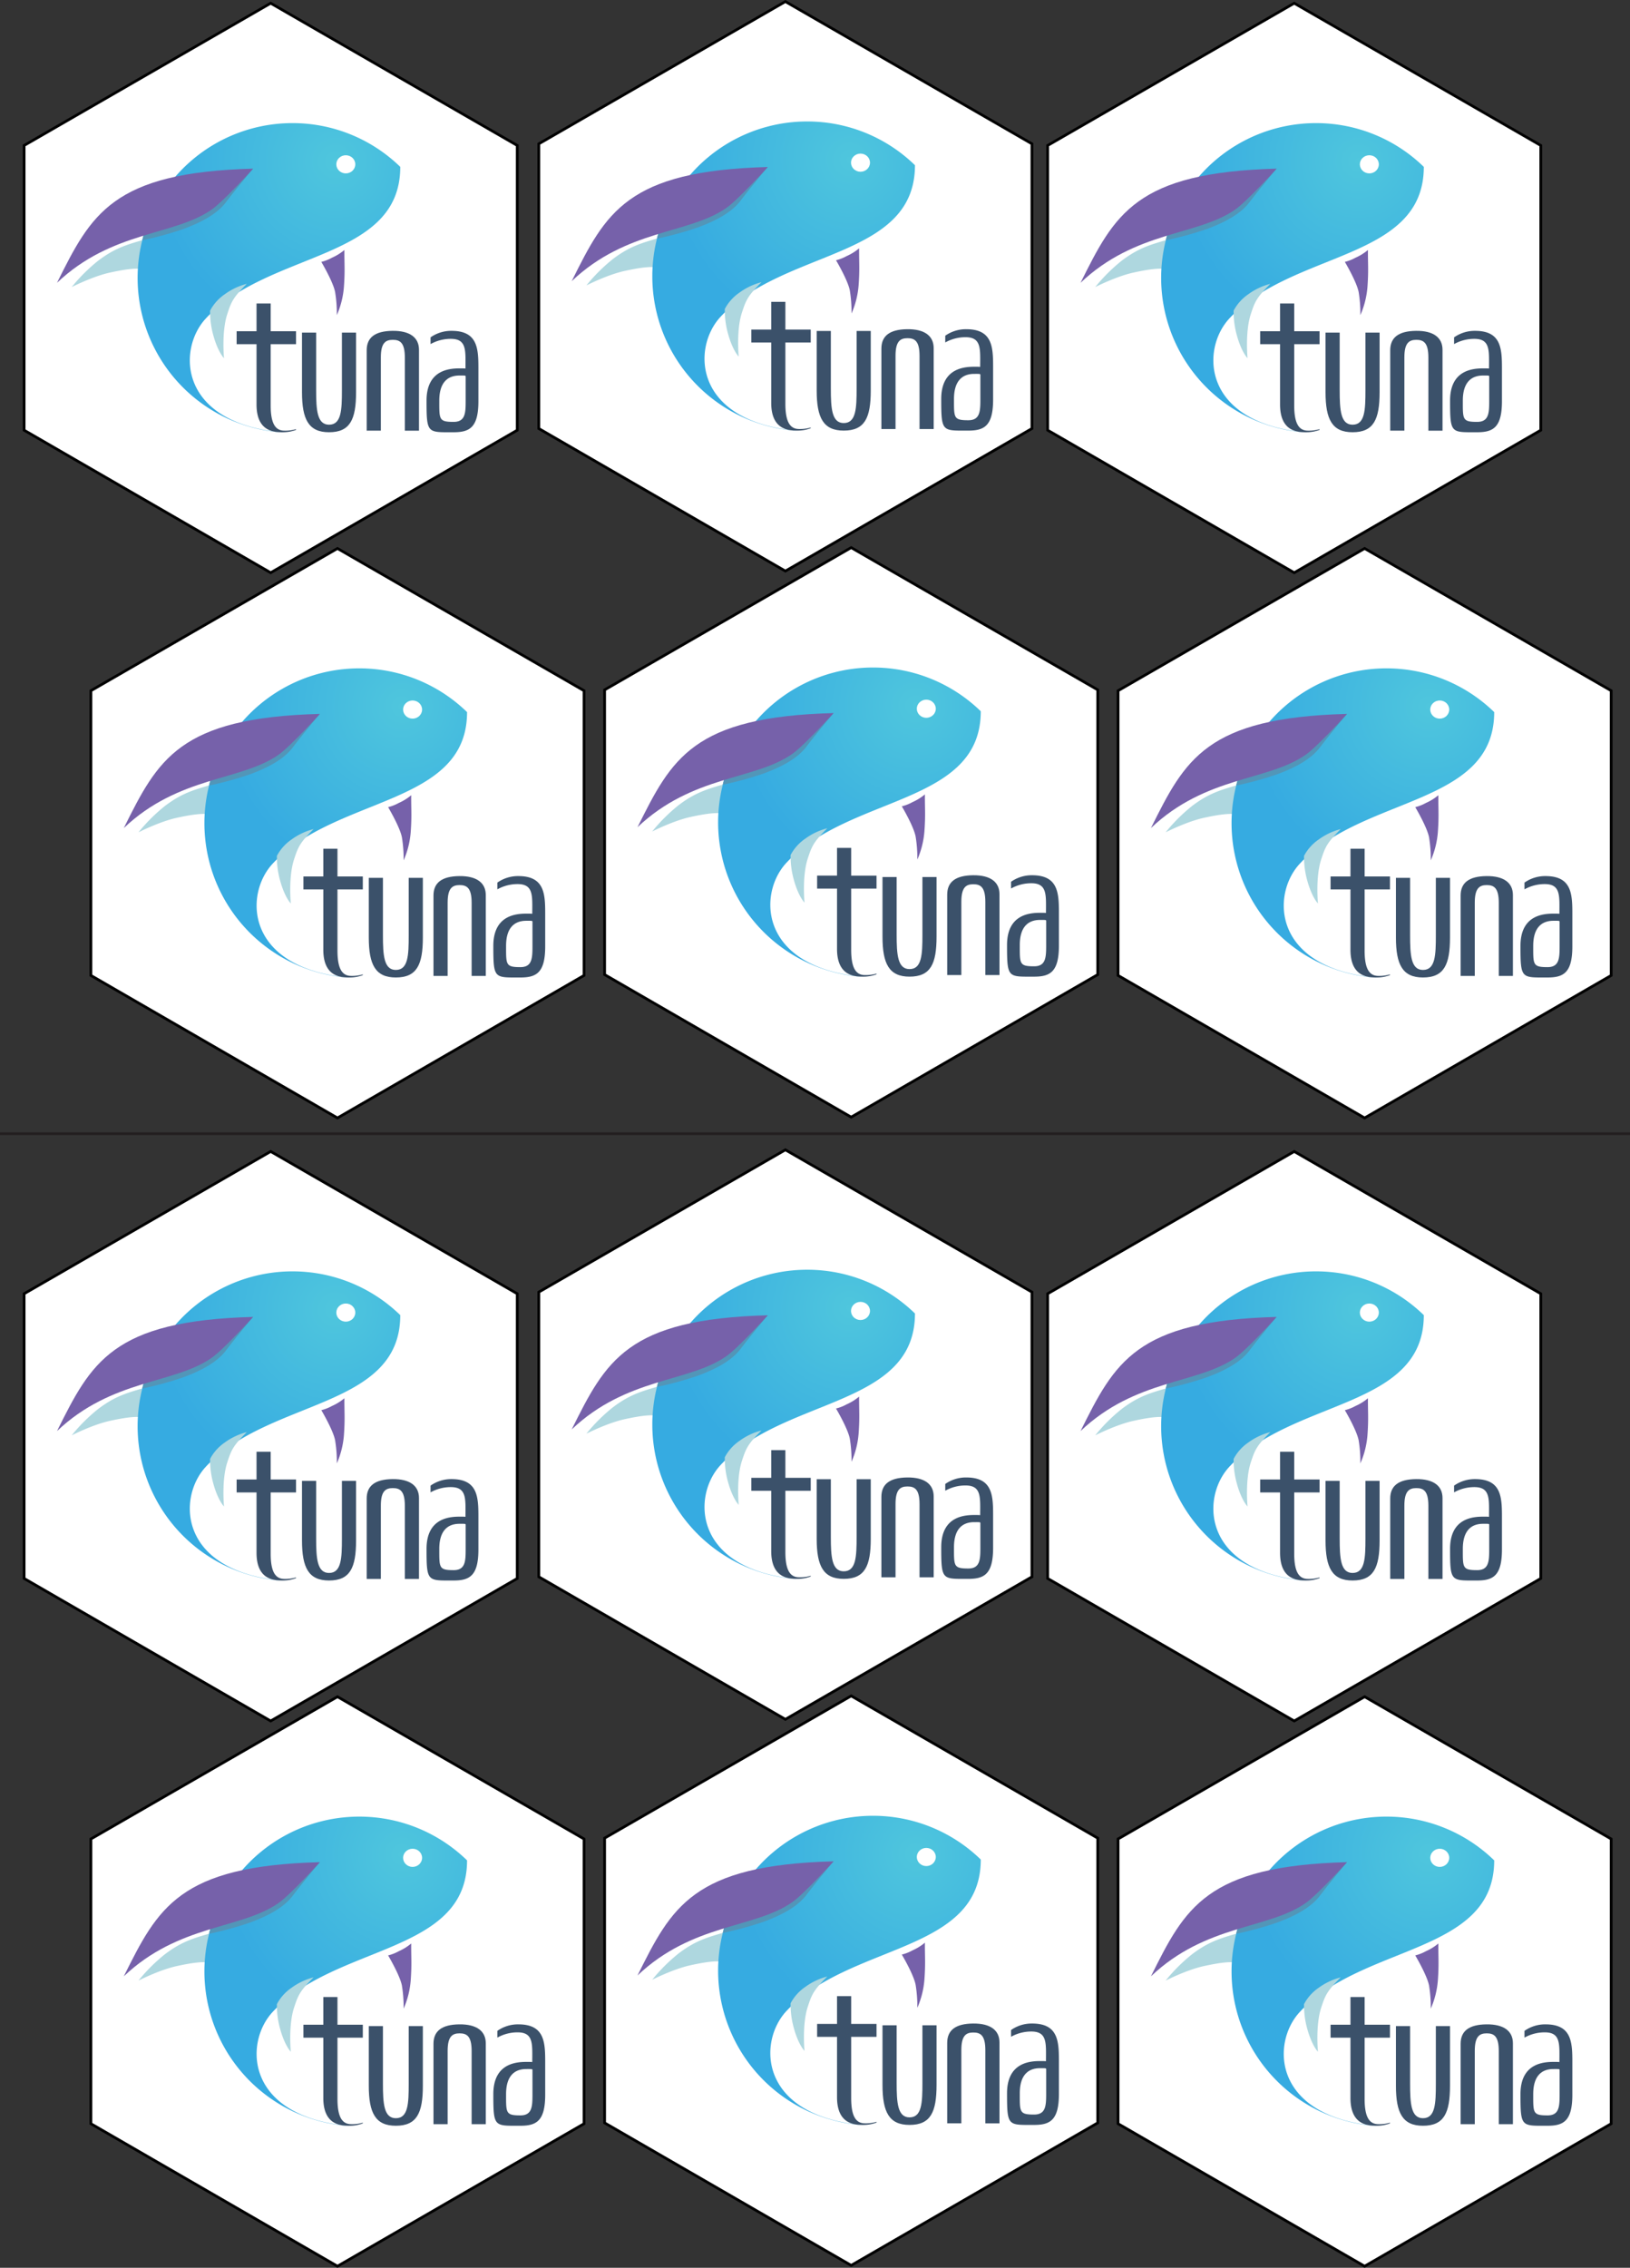 <svg xmlns="http://www.w3.org/2000/svg" xmlns:xlink="http://www.w3.org/1999/xlink" viewBox="0 0 598.28 832.255"><rect x="0" y="0" width="598.28" height="832.255" fill="#333333" stroke="none"/><defs><style>.cls-1,.cls-2{fill:#fff;}.cls-1{stroke:#000;}.cls-1,.cls-13{stroke-miterlimit:10;}.cls-3{fill:#aed7df;}.cls-4{fill:url(#未命名的渐变_4);}.cls-5{fill:#5296b8;}.cls-6{fill:#7661aa;}.cls-7{fill:#3b516a;}.cls-8{fill:url(#未命名的渐变_4-2);}.cls-9{fill:url(#未命名的渐变_4-3);}.cls-10{fill:url(#未命名的渐变_4-4);}.cls-11{fill:url(#未命名的渐变_4-5);}.cls-12{fill:url(#未命名的渐变_4-6);}.cls-13{fill:none;stroke:#231f20;}.cls-14{fill:url(#未命名的渐变_4-7);}.cls-15{fill:url(#未命名的渐变_4-8);}.cls-16{fill:url(#未命名的渐变_4-9);}.cls-17{fill:url(#未命名的渐变_4-10);}.cls-18{fill:url(#未命名的渐变_4-11);}.cls-19{fill:url(#未命名的渐变_4-12);}</style><radialGradient id="未命名的渐变_4" cx="288.328" cy="870.373" r="48.202" gradientTransform="matrix(0.394, 1.311, 1.317, -0.396, -926.807, 230.904)" gradientUnits="userSpaceOnUse"><stop offset="0" stop-color="#4fc6dd"/><stop offset="1" stop-color="#36abe1"/></radialGradient><radialGradient id="未命名的渐变_4-2" cx="248.891" cy="739.024" r="48.202" xlink:href="#未命名的渐变_4"/><radialGradient id="未命名的渐变_4-3" cx="143.098" cy="895.512" r="48.202" xlink:href="#未命名的渐变_4"/><radialGradient id="未命名的渐变_4-4" cx="103.793" cy="763.849" r="48.202" xlink:href="#未命名的渐变_4"/><radialGradient id="未命名的渐变_4-5" cx="182.795" cy="1025.427" r="48.202" xlink:href="#未命名的渐变_4"/><radialGradient id="未命名的渐变_4-6" cx="328.172" cy="1001.524" r="48.202" xlink:href="#未命名的渐变_4"/><radialGradient id="未命名的渐变_4-7" cx="583.042" cy="782.145" r="48.202" xlink:href="#未命名的渐变_4"/><radialGradient id="未命名的渐变_4-8" cx="543.606" cy="650.796" r="48.202" xlink:href="#未命名的渐变_4"/><radialGradient id="未命名的渐变_4-9" cx="437.813" cy="807.284" r="48.202" xlink:href="#未命名的渐变_4"/><radialGradient id="未命名的渐变_4-10" cx="398.507" cy="675.621" r="48.202" xlink:href="#未命名的渐变_4"/><radialGradient id="未命名的渐变_4-11" cx="477.51" cy="937.199" r="48.202" xlink:href="#未命名的渐变_4"/><radialGradient id="未命名的渐变_4-12" cx="622.887" cy="913.296" r="48.202" xlink:href="#未命名的渐变_4"/></defs><g id="图层_1" data-name="图层 1"><polygon id="polygon5-1" class="cls-1" points="312.419 409.971 221.919 357.671 221.919 253.171 312.419 200.971 402.919 253.171 402.919 357.671 312.419 409.971"/><polygon id="polygon5" class="cls-2" points="232.83 260.076 312.419 214.17 392.008 260.076 392.008 351.977 312.419 397.971 232.83 351.977 232.83 260.076"/><path id="path9214" class="cls-3" d="M265.618,292.258c-8.213,2.382-12.763,3.356-19.55,8.503a63.454,63.454,0,0,0-9.688,9.655s7.645-3.911,13.987-5.309c6.343-1.398,9.273-1.555,11.258-1.39C262.022,299.998,264.603,295.522,265.618,292.258Z" transform="translate(3 -5.27)"/><path id="path5880" class="cls-4" d="M260.581,307.065a56.823,56.823,0,0,0,53.22,56.706h0c-38.157-3.468-38.752-30.432-28.207-41.809h0c23.188-25.02,71.391-21.156,71.391-55.663h0a56.633,56.633,0,0,0-39.582-16.059h0A56.823,56.823,0,0,0,260.581,307.065" transform="translate(3 -5.27)"/><path id="path9200" class="cls-5" d="M302.974,266.961s-5.692,6.647-9.999,12.34c-3.118,4.12-8.63,7.235-15.72,9.843a125.198,125.198,0,0,1-14.98,4.103s1.298-5.767,2.868-6.711C269.284,284.045,302.974,266.961,302.974,266.961Z" transform="translate(3 -5.27)"/><path id="path150-3" class="cls-6" d="M230.991,308.847c12.525-25.121,20.231-40.52,71.982-41.892,0,0-10.841,11.976-15.232,15.033-13.879,9.666-36.56,7.702-56.751,26.859" transform="translate(3 -5.27)"/><path id="path9226" class="cls-3" d="M300.661,309.224c-5.023,5.033-5.67,6.473-7.205,11.205-2.101,6.479-1.166,16.088-1.166,16.088s-2.219-2.139-3.957-8.507a32.235,32.235,0,0,1-1.154-8.942,16.719,16.719,0,0,1,5.351-5.995A23.779,23.779,0,0,1,300.661,309.224Z" transform="translate(3 -5.27)"/><path id="path9240" class="cls-6" d="M336.481,296.801c-.045,5.123.271,7.372-.18,13.559a31.868,31.868,0,0,1-2.601,10.349,48.757,48.757,0,0,0-.628-8.449c-.718-3.775-5.068-11.088-5.068-11.088a15.621,15.621,0,0,0,3.899-1.529A19.023,19.023,0,0,0,336.481,296.801Z" transform="translate(3 -5.27)"/><ellipse id="path5116" class="cls-2" cx="339.994" cy="260.094" rx="3.484" ry="3.33"/><path id="path24-1" class="cls-7" d="M309.418,353.809c0,6.908,1.84,9.301,5.07,9.301a13.937,13.937,0,0,0,4.233-.555v.268a13.677,13.677,0,0,1-4.76.866c-2.956,0-9.735,0-9.735-10.169V331.37h-7.304v-4.76h7.304V316.442h5.192v10.169h9.303V331.37h-9.303Z" transform="translate(3 -5.27)"/><path id="path28-5" class="cls-7" d="M340.757,327.125v21.872c0,10.024-2.199,14.691-9.921,14.691-7.473,0-9.922-4.667-9.922-14.691V327.125h5.193v21.131c0,7.284.346,12.662,4.729,12.662,4.536,0,4.729-5.378,4.729-12.662v-21.131Z" transform="translate(3 -5.27)"/><path id="path32-6" class="cls-7" d="M363.855,340.704v22.408h-5.192V336.254c0-5.497-1.811-6.483-4.45-6.475s-4.359,1.135-4.359,6.425v26.908h-5.192V333.603c0-4.611,2.965-7.052,9.483-7.126,6.391-.072,9.71,2.483,9.71,6.958" transform="translate(3 -5.27)"/><path id="path36-9" class="cls-7" d="M380.989,343.311c0-.484-.103-.433-2.297-.433-4.327,0-7.387,2.566-7.387,9.2,0,6.922-.163,7.809,5.244,7.809,4.252,0,4.44-3.141,4.44-7.593Zm4.677-1.834V352.294c0,9.668-3.235,11.396-9.118,11.396-9.593,0-9.921.59-9.921-11.611,0-11.899,9.324-11.827,12.641-11.827,3.245,0,1.648.36,1.648.36,0-6.779.613-11.199-5.378-11.199a15.154,15.154,0,0,0-7.438,1.927v-2.472a13.154,13.154,0,0,1,7.727-2.391c10.096,0,9.839,7.253,9.839,15" transform="translate(3 -5.27)"/><polygon id="polygon5-1-2" data-name="polygon5-1" class="cls-1" points="123.866 410.278 33.366 357.978 33.366 253.478 123.866 201.278 214.366 253.478 214.366 357.978 123.866 410.278"/><polygon id="polygon5-2" data-name="polygon5" class="cls-2" points="44.278 260.383 123.866 214.477 203.455 260.383 203.455 352.284 123.866 398.278 44.278 352.284 44.278 260.383"/><path id="path9214-2" data-name="path9214" class="cls-3" d="M77.065,292.565c-8.213,2.382-12.763,3.356-19.55,8.503a63.454,63.454,0,0,0-9.688,9.655s7.645-3.911,13.987-5.309c6.343-1.398,9.273-1.555,11.258-1.39C73.469,300.305,76.05,295.828,77.065,292.565Z" transform="translate(3 -5.27)"/><path id="path5880-2" data-name="path5880" class="cls-8" d="M72.028,307.371a56.823,56.823,0,0,0,53.22,56.706h0c-38.157-3.468-38.752-30.432-28.207-41.809h0c23.188-25.02,71.391-21.156,71.391-55.663h0A56.633,56.633,0,0,0,128.851,250.548h0a56.823,56.823,0,0,0-56.823,56.824" transform="translate(3 -5.27)"/><path id="path9200-2" data-name="path9200" class="cls-5" d="M114.421,267.267s-5.692,6.647-9.999,12.34c-3.118,4.12-8.63,7.235-15.72,9.843a125.198,125.198,0,0,1-14.98,4.103s1.298-5.767,2.868-6.711C80.731,284.352,114.421,267.267,114.421,267.267Z" transform="translate(3 -5.27)"/><path id="path150-3-2" data-name="path150-3" class="cls-6" d="M42.438,309.153c12.525-25.121,20.231-40.52,71.982-41.892,0,0-10.841,11.976-15.232,15.033-13.879,9.666-36.56,7.702-56.751,26.859" transform="translate(3 -5.27)"/><path id="path9226-2" data-name="path9226" class="cls-3" d="M112.109,309.53c-5.023,5.033-5.67,6.473-7.205,11.205-2.101,6.479-1.166,16.088-1.166,16.088s-2.219-2.139-3.957-8.507a32.235,32.235,0,0,1-1.154-8.942,16.719,16.719,0,0,1,5.351-5.995A23.779,23.779,0,0,1,112.109,309.53Z" transform="translate(3 -5.27)"/><path id="path9240-2" data-name="path9240" class="cls-6" d="M147.928,297.107c-.045,5.123.271,7.372-.18,13.559a31.868,31.868,0,0,1-2.601,10.349,48.756,48.756,0,0,0-.628-8.449c-.718-3.775-5.068-11.088-5.068-11.088a15.621,15.621,0,0,0,3.899-1.529A19.023,19.023,0,0,0,147.928,297.107Z" transform="translate(3 -5.27)"/><ellipse id="path5116-2" data-name="path5116" class="cls-2" cx="151.441" cy="260.401" rx="3.484" ry="3.33"/><path id="path24-1-2" data-name="path24-1" class="cls-7" d="M120.865,354.116c0,6.908,1.84,9.301,5.07,9.301a13.937,13.937,0,0,0,4.233-.555v.268a13.678,13.678,0,0,1-4.76.866c-2.956,0-9.735,0-9.735-10.169V331.677h-7.304v-4.76h7.304V316.748H120.865v10.169h9.303v4.76H120.865Z" transform="translate(3 -5.27)"/><path id="path28-5-2" data-name="path28-5" class="cls-7" d="M152.205,327.432v21.872c0,10.024-2.199,14.691-9.921,14.691-7.473,0-9.922-4.667-9.922-14.691V327.432h5.193v21.131c0,7.284.346,12.662,4.729,12.662,4.536,0,4.729-5.378,4.729-12.662v-21.131Z" transform="translate(3 -5.27)"/><path id="path32-6-2" data-name="path32-6" class="cls-7" d="M175.302,341.011v22.408h-5.192V336.56c0-5.497-1.811-6.483-4.45-6.475s-4.359,1.135-4.359,6.425V363.419h-5.192V333.91c0-4.611,2.965-7.052,9.483-7.126,6.391-.072,9.71,2.483,9.71,6.958" transform="translate(3 -5.27)"/><path id="path36-9-2" data-name="path36-9" class="cls-7" d="M192.436,343.618c0-.484-.103-.433-2.297-.433-4.327,0-7.387,2.566-7.387,9.2,0,6.922-.163,7.809,5.244,7.809,4.252,0,4.44-3.141,4.44-7.593Zm4.677-1.834v10.818c0,9.668-3.235,11.396-9.118,11.396-9.593,0-9.921.59-9.921-11.611,0-11.899,9.324-11.827,12.641-11.827,3.245,0,1.648.36,1.648.36,0-6.779.613-11.199-5.378-11.199a15.154,15.154,0,0,0-7.438,1.927V329.174a13.154,13.154,0,0,1,7.727-2.391c10.096,0,9.839,7.253,9.839,15" transform="translate(3 -5.27)"/><polygon id="polygon5-1-3" data-name="polygon5-1" class="cls-1" points="288.266 209.577 197.766 157.277 197.766 52.777 288.266 0.577 378.766 52.777 378.766 157.277 288.266 209.577"/><polygon id="polygon5-3" data-name="polygon5" class="cls-2" points="208.678 59.682 288.266 13.776 367.855 59.682 367.855 151.583 288.266 197.577 208.678 151.583 208.678 59.682"/><path id="path9214-3" data-name="path9214" class="cls-3" d="M241.465,91.864c-8.213,2.382-12.763,3.356-19.55,8.503a63.454,63.454,0,0,0-9.688,9.655s7.645-3.911,13.987-5.309c6.343-1.398,9.273-1.555,11.258-1.39C237.869,99.604,240.45,95.127,241.465,91.864Z" transform="translate(3 -5.27)"/><path id="path5880-3" data-name="path5880" class="cls-9" d="M236.428,106.67a56.823,56.823,0,0,0,53.22,56.706h0c-38.157-3.468-38.752-30.432-28.207-41.809h0c23.188-25.02,71.391-21.156,71.391-55.663h0a56.633,56.633,0,0,0-39.582-16.059h0a56.823,56.823,0,0,0-56.823,56.824" transform="translate(3 -5.27)"/><path id="path9200-3" data-name="path9200" class="cls-5" d="M278.821,66.566s-5.692,6.647-9.999,12.34c-3.118,4.12-8.63,7.235-15.72,9.843a125.198,125.198,0,0,1-14.98,4.103s1.298-5.767,2.868-6.711C245.131,83.651,278.821,66.566,278.821,66.566Z" transform="translate(3 -5.27)"/><path id="path150-3-3" data-name="path150-3" class="cls-6" d="M206.838,108.452c12.525-25.121,20.231-40.52,71.982-41.892,0,0-10.841,11.976-15.232,15.033-13.879,9.666-36.56,7.702-56.751,26.859" transform="translate(3 -5.27)"/><path id="path9226-3" data-name="path9226" class="cls-3" d="M276.509,108.829c-5.023,5.033-5.67,6.473-7.205,11.205-2.101,6.479-1.166,16.088-1.166,16.088s-2.219-2.139-3.957-8.507a32.235,32.235,0,0,1-1.154-8.942,16.719,16.719,0,0,1,5.351-5.995A23.779,23.779,0,0,1,276.509,108.829Z" transform="translate(3 -5.27)"/><path id="path9240-3" data-name="path9240" class="cls-6" d="M312.328,96.406c-.045,5.123.271,7.372-.18,13.559a31.868,31.868,0,0,1-2.601,10.349,48.757,48.757,0,0,0-.628-8.449c-.718-3.775-5.068-11.088-5.068-11.088a15.621,15.621,0,0,0,3.899-1.529A19.023,19.023,0,0,0,312.328,96.406Z" transform="translate(3 -5.27)"/><ellipse id="path5116-3" data-name="path5116" class="cls-2" cx="315.841" cy="59.7" rx="3.484" ry="3.33"/><path id="path24-1-3" data-name="path24-1" class="cls-7" d="M285.265,153.415c0,6.908,1.84,9.301,5.07,9.301a13.937,13.937,0,0,0,4.233-.555v.268a13.678,13.678,0,0,1-4.76.866c-2.956,0-9.735,0-9.735-10.169V130.976H272.768v-4.76h7.304V116.047H285.265v10.169h9.303v4.76H285.265Z" transform="translate(3 -5.27)"/><path id="path28-5-3" data-name="path28-5" class="cls-7" d="M316.605,126.731v21.872c0,10.024-2.199,14.691-9.921,14.691-7.473,0-9.922-4.667-9.922-14.691V126.731h5.193v21.131c0,7.284.346,12.662,4.729,12.662,4.536,0,4.729-5.378,4.729-12.662v-21.131Z" transform="translate(3 -5.27)"/><path id="path32-6-3" data-name="path32-6" class="cls-7" d="M339.702,140.31v22.408h-5.192V135.859c0-5.497-1.811-6.483-4.45-6.475s-4.359,1.135-4.359,6.425v26.908h-5.192V133.209c0-4.611,2.965-7.052,9.483-7.126,6.391-.072,9.71,2.483,9.71,6.958" transform="translate(3 -5.27)"/><path id="path36-9-3" data-name="path36-9" class="cls-7" d="M356.836,142.917c0-.484-.103-.433-2.297-.433-4.327,0-7.387,2.566-7.387,9.2,0,6.922-.163,7.809,5.244,7.809,4.252,0,4.44-3.141,4.44-7.593Zm4.677-1.834v10.818c0,9.668-3.235,11.396-9.118,11.396-9.593,0-9.921.59-9.921-11.611,0-11.899,9.324-11.827,12.641-11.827,3.245,0,1.648.36,1.648.36,0-6.779.613-11.199-5.378-11.199a15.154,15.154,0,0,0-7.438,1.927v-2.472a13.154,13.154,0,0,1,7.727-2.391c10.096,0,9.839,7.253,9.839,15" transform="translate(3 -5.27)"/><polygon id="polygon5-1-4" data-name="polygon5-1" class="cls-1" points="99.351 210.18 8.851 157.88 8.851 53.38 99.351 1.18 189.851 53.38 189.851 157.88 99.351 210.18"/><polygon id="polygon5-4" data-name="polygon5" class="cls-2" points="19.762 60.285 99.351 14.379 178.94 60.285 178.94 152.186 99.351 198.18 19.762 152.186 19.762 60.285"/><path id="path9214-4" data-name="path9214" class="cls-3" d="M52.55,92.467c-8.213,2.382-12.763,3.356-19.55,8.503a63.454,63.454,0,0,0-9.688,9.655s7.645-3.911,13.987-5.309c6.343-1.398,9.273-1.555,11.258-1.39C48.954,100.207,51.535,95.73,52.55,92.467Z" transform="translate(3 -5.27)"/><path id="path5880-4" data-name="path5880" class="cls-10" d="M47.513,107.273a56.823,56.823,0,0,0,53.22,56.706h0c-38.157-3.468-38.752-30.432-28.207-41.809h0C95.715,97.151,143.917,101.014,143.917,66.508h0a56.633,56.633,0,0,0-39.582-16.059h0A56.823,56.823,0,0,0,47.513,107.273" transform="translate(3 -5.27)"/><path id="path9200-4" data-name="path9200" class="cls-5" d="M89.906,67.169s-5.692,6.647-9.999,12.34c-3.118,4.12-8.63,7.235-15.72,9.843A125.198,125.198,0,0,1,49.206,93.455s1.298-5.767,2.868-6.711C56.216,84.254,89.906,67.169,89.906,67.169Z" transform="translate(3 -5.27)"/><path id="path150-3-4" data-name="path150-3" class="cls-6" d="M17.923,109.055c12.525-25.121,20.231-40.52,71.982-41.892,0,0-10.841,11.976-15.232,15.033C60.795,91.863,38.114,89.899,17.923,109.055" transform="translate(3 -5.27)"/><path id="path9226-4" data-name="path9226" class="cls-3" d="M87.594,109.432c-5.023,5.033-5.67,6.473-7.205,11.205-2.101,6.479-1.166,16.088-1.166,16.088s-2.219-2.139-3.957-8.507a32.235,32.235,0,0,1-1.154-8.942,16.719,16.719,0,0,1,5.351-5.995A23.779,23.779,0,0,1,87.594,109.432Z" transform="translate(3 -5.27)"/><path id="path9240-4" data-name="path9240" class="cls-6" d="M123.413,97.009c-.045,5.123.271,7.372-.18,13.559a31.868,31.868,0,0,1-2.601,10.349,48.757,48.757,0,0,0-.628-8.449c-.718-3.775-5.068-11.088-5.068-11.088a15.621,15.621,0,0,0,3.899-1.529A19.023,19.023,0,0,0,123.413,97.009Z" transform="translate(3 -5.27)"/><ellipse id="path5116-4" data-name="path5116" class="cls-2" cx="126.926" cy="60.303" rx="3.484" ry="3.33"/><path id="path24-1-4" data-name="path24-1" class="cls-7" d="M96.35,154.018c0,6.908,1.84,9.301,5.07,9.301a13.937,13.937,0,0,0,4.233-.555v.268a13.678,13.678,0,0,1-4.76.866c-2.956,0-9.735,0-9.735-10.169V131.579h-7.304v-4.76h7.304V116.65h5.192v10.169h9.303v4.76H96.35Z" transform="translate(3 -5.27)"/><path id="path28-5-4" data-name="path28-5" class="cls-7" d="M127.689,127.334v21.872c0,10.024-2.199,14.691-9.921,14.691-7.473,0-9.922-4.667-9.922-14.691V127.334h5.193v21.131c0,7.284.346,12.662,4.729,12.662,4.536,0,4.729-5.378,4.729-12.662v-21.131Z" transform="translate(3 -5.27)"/><path id="path32-6-4" data-name="path32-6" class="cls-7" d="M150.787,140.913v22.408h-5.192V136.462c0-5.497-1.811-6.483-4.45-6.475s-4.359,1.135-4.359,6.425v26.908H131.594V133.811c0-4.611,2.965-7.052,9.483-7.126,6.391-.072,9.71,2.483,9.71,6.958" transform="translate(3 -5.27)"/><path id="path36-9-4" data-name="path36-9" class="cls-7" d="M167.921,143.519c0-.484-.103-.433-2.297-.433-4.327,0-7.387,2.566-7.387,9.2,0,6.922-.163,7.809,5.244,7.809,4.252,0,4.44-3.141,4.44-7.593ZM172.598,141.685v10.818c0,9.668-3.235,11.396-9.118,11.396-9.593,0-9.921.59-9.921-11.611,0-11.899,9.324-11.827,12.641-11.827,3.245,0,1.648.36,1.648.36,0-6.779.613-11.199-5.378-11.199a15.154,15.154,0,0,0-7.438,1.927v-2.472a13.154,13.154,0,0,1,7.727-2.391c10.096,0,9.839,7.253,9.839,15" transform="translate(3 -5.27)"/><polygon id="polygon5-1-5" data-name="polygon5-1" class="cls-1" points="475.032 210.18 384.532 157.88 384.532 53.38 475.032 1.18 565.532 53.38 565.532 157.88 475.032 210.18"/><polygon id="polygon5-5" data-name="polygon5" class="cls-2" points="395.443 60.285 475.032 14.379 554.621 60.285 554.621 152.186 475.032 198.18 395.443 152.186 395.443 60.285"/><path id="path9214-5" data-name="path9214" class="cls-3" d="M428.231,92.467c-8.213,2.382-12.763,3.356-19.55,8.503a63.454,63.454,0,0,0-9.688,9.655s7.645-3.911,13.987-5.309c6.343-1.398,9.273-1.555,11.258-1.39C424.635,100.207,427.216,95.73,428.231,92.467Z" transform="translate(3 -5.27)"/><path id="path5880-5" data-name="path5880" class="cls-11" d="M423.194,107.273a56.823,56.823,0,0,0,53.22,56.706h0c-38.157-3.468-38.752-30.432-28.207-41.809h0C471.396,97.151,519.598,101.014,519.598,66.508h0A56.633,56.633,0,0,0,480.017,50.45h0a56.823,56.823,0,0,0-56.823,56.824" transform="translate(3 -5.27)"/><path id="path9200-5" data-name="path9200" class="cls-5" d="M465.587,67.169s-5.692,6.647-9.999,12.34c-3.118,4.12-8.63,7.235-15.72,9.843A125.198,125.198,0,0,1,424.887,93.455s1.298-5.767,2.868-6.711C431.897,84.254,465.587,67.169,465.587,67.169Z" transform="translate(3 -5.27)"/><path id="path150-3-5" data-name="path150-3" class="cls-6" d="M393.604,109.055c12.525-25.121,20.231-40.52,71.982-41.892,0,0-10.841,11.976-15.232,15.033-13.879,9.666-36.56,7.702-56.751,26.859" transform="translate(3 -5.27)"/><path id="path9226-5" data-name="path9226" class="cls-3" d="M463.274,109.432c-5.023,5.033-5.67,6.473-7.205,11.205-2.101,6.479-1.166,16.088-1.166,16.088s-2.219-2.139-3.957-8.507a32.235,32.235,0,0,1-1.154-8.942,16.719,16.719,0,0,1,5.351-5.995A23.779,23.779,0,0,1,463.274,109.432Z" transform="translate(3 -5.27)"/><path id="path9240-5" data-name="path9240" class="cls-6" d="M499.094,97.009c-.045,5.123.271,7.372-.18,13.559a31.868,31.868,0,0,1-2.601,10.349,48.757,48.757,0,0,0-.628-8.449c-.718-3.775-5.068-11.088-5.068-11.088a15.621,15.621,0,0,0,3.899-1.529A19.023,19.023,0,0,0,499.094,97.009Z" transform="translate(3 -5.27)"/><ellipse id="path5116-5" data-name="path5116" class="cls-2" cx="502.607" cy="60.303" rx="3.484" ry="3.33"/><path id="path24-1-5" data-name="path24-1" class="cls-7" d="M472.031,154.018c0,6.908,1.84,9.301,5.07,9.301a13.937,13.937,0,0,0,4.233-.555v.268a13.678,13.678,0,0,1-4.76.866c-2.956,0-9.735,0-9.735-10.169V131.579h-7.304v-4.76h7.304V116.65h5.192v10.169h9.303v4.76h-9.303Z" transform="translate(3 -5.27)"/><path id="path28-5-5" data-name="path28-5" class="cls-7" d="M503.37,127.334v21.872c0,10.024-2.199,14.691-9.921,14.691-7.473,0-9.922-4.667-9.922-14.691V127.334h5.193v21.131c0,7.284.346,12.662,4.729,12.662,4.536,0,4.729-5.378,4.729-12.662v-21.131Z" transform="translate(3 -5.27)"/><path id="path32-6-5" data-name="path32-6" class="cls-7" d="M526.468,140.913v22.408h-5.192V136.462c0-5.497-1.811-6.483-4.45-6.475s-4.359,1.135-4.359,6.425v26.908h-5.192V133.811c0-4.611,2.965-7.052,9.483-7.126,6.391-.072,9.71,2.483,9.71,6.958" transform="translate(3 -5.27)"/><path id="path36-9-5" data-name="path36-9" class="cls-7" d="M543.602,143.519c0-.484-.103-.433-2.297-.433-4.327,0-7.387,2.566-7.387,9.2,0,6.922-.163,7.809,5.244,7.809,4.252,0,4.44-3.141,4.44-7.593ZM548.279,141.685v10.818c0,9.668-3.235,11.396-9.118,11.396-9.593,0-9.921.59-9.921-11.611,0-11.899,9.324-11.827,12.641-11.827,3.245,0,1.648.36,1.648.36,0-6.779.613-11.199-5.378-11.199a15.154,15.154,0,0,0-7.438,1.927v-2.472a13.154,13.154,0,0,1,7.727-2.391c10.096,0,9.839,7.253,9.839,15" transform="translate(3 -5.27)"/><polygon id="polygon5-1-6" data-name="polygon5-1" class="cls-1" points="500.873 410.278 410.373 357.978 410.373 253.478 500.873 201.278 591.373 253.478 591.373 357.978 500.873 410.278"/><polygon id="polygon5-6" data-name="polygon5" class="cls-2" points="421.284 260.383 500.873 214.477 580.461 260.383 580.461 352.284 500.873 398.278 421.284 352.284 421.284 260.383"/><path id="path9214-6" data-name="path9214" class="cls-3" d="M454.071,292.565c-8.213,2.382-12.763,3.356-19.55,8.503a63.454,63.454,0,0,0-9.688,9.655s7.645-3.911,13.987-5.309c6.343-1.398,9.273-1.555,11.258-1.39C450.475,300.305,453.056,295.828,454.071,292.565Z" transform="translate(3 -5.27)"/><path id="path5880-6" data-name="path5880" class="cls-12" d="M449.034,307.371a56.823,56.823,0,0,0,53.22,56.706h0c-38.157-3.468-38.752-30.432-28.207-41.809h0c23.188-25.02,71.391-21.156,71.391-55.663h0a56.633,56.633,0,0,0-39.582-16.059h0a56.823,56.823,0,0,0-56.823,56.824" transform="translate(3 -5.27)"/><path id="path9200-6" data-name="path9200" class="cls-5" d="M491.427,267.267s-5.692,6.647-9.999,12.34c-3.118,4.12-8.63,7.235-15.72,9.843a125.198,125.198,0,0,1-14.98,4.103s1.298-5.767,2.868-6.711C457.738,284.352,491.427,267.267,491.427,267.267Z" transform="translate(3 -5.27)"/><path id="path150-3-6" data-name="path150-3" class="cls-6" d="M419.445,309.153c12.525-25.121,20.231-40.52,71.982-41.892,0,0-10.841,11.976-15.232,15.033-13.879,9.666-36.56,7.702-56.751,26.859" transform="translate(3 -5.27)"/><path id="path9226-6" data-name="path9226" class="cls-3" d="M489.115,309.53c-5.023,5.033-5.67,6.473-7.205,11.205-2.101,6.479-1.166,16.088-1.166,16.088s-2.219-2.139-3.957-8.507a32.235,32.235,0,0,1-1.154-8.942,16.719,16.719,0,0,1,5.351-5.995A23.779,23.779,0,0,1,489.115,309.53Z" transform="translate(3 -5.27)"/><path id="path9240-6" data-name="path9240" class="cls-6" d="M524.935,297.107c-.045,5.123.271,7.372-.18,13.559a31.868,31.868,0,0,1-2.601,10.349,48.756,48.756,0,0,0-.628-8.449c-.718-3.775-5.068-11.088-5.068-11.088a15.621,15.621,0,0,0,3.899-1.529A19.023,19.023,0,0,0,524.935,297.107Z" transform="translate(3 -5.27)"/><ellipse id="path5116-6" data-name="path5116" class="cls-2" cx="528.447" cy="260.401" rx="3.484" ry="3.33"/><path id="path24-1-6" data-name="path24-1" class="cls-7" d="M497.871,354.116c0,6.908,1.84,9.301,5.07,9.301a13.937,13.937,0,0,0,4.233-.555v.268a13.678,13.678,0,0,1-4.76.866c-2.956,0-9.735,0-9.735-10.169V331.677h-7.304v-4.76h7.304V316.748h5.192v10.169h9.303v4.76h-9.303Z" transform="translate(3 -5.27)"/><path id="path28-5-6" data-name="path28-5" class="cls-7" d="M529.211,327.432v21.872c0,10.024-2.199,14.691-9.921,14.691-7.473,0-9.922-4.667-9.922-14.691V327.432h5.193v21.131c0,7.284.346,12.662,4.729,12.662,4.536,0,4.729-5.378,4.729-12.662v-21.131Z" transform="translate(3 -5.27)"/><path id="path32-6-6" data-name="path32-6" class="cls-7" d="M552.309,341.011v22.408h-5.192V336.56c0-5.497-1.811-6.483-4.45-6.475s-4.359,1.135-4.359,6.425V363.419H533.115V333.91c0-4.611,2.965-7.052,9.483-7.126,6.391-.072,9.71,2.483,9.71,6.958" transform="translate(3 -5.27)"/><path id="path36-9-6" data-name="path36-9" class="cls-7" d="M569.442,343.618c0-.484-.103-.433-2.297-.433-4.327,0-7.387,2.566-7.387,9.2,0,6.922-.163,7.809,5.244,7.809,4.252,0,4.44-3.141,4.44-7.593Zm4.677-1.834v10.818c0,9.668-3.235,11.396-9.118,11.396-9.593,0-9.921.59-9.921-11.611,0-11.899,9.324-11.827,12.641-11.827,3.245,0,1.648.36,1.648.36,0-6.779.613-11.199-5.378-11.199a15.154,15.154,0,0,0-7.438,1.927V329.174a13.154,13.154,0,0,1,7.727-2.391c10.096,0,9.839,7.253,9.839,15" transform="translate(3 -5.27)"/></g><g id="图层_3" data-name="图层 3"><line class="cls-13" y1="416.064" x2="598.28" y2="416.064"/></g><g id="图层_1_复制_2" data-name="图层 1_复制_2"><polygon id="polygon5-1-7" data-name="polygon5-1" class="cls-1" points="312.419 831.37 221.919 779.07 221.919 674.57 312.419 622.37 402.919 674.57 402.919 779.07 312.419 831.37"/><polygon id="polygon5-7" data-name="polygon5" class="cls-2" points="232.83 681.475 312.419 635.569 392.008 681.475 392.008 773.376 312.419 819.37 232.83 773.376 232.83 681.475"/><path id="path9214-7" data-name="path9214" class="cls-3" d="M265.618,713.657c-8.213,2.382-12.763,3.356-19.55,8.503a63.455,63.455,0,0,0-9.688,9.655s7.645-3.911,13.987-5.309c6.343-1.398,9.273-1.555,11.258-1.39C262.022,721.397,264.603,716.92,265.618,713.657Z" transform="translate(3 -5.27)"/><path id="path5880-7" data-name="path5880" class="cls-14" d="M260.581,728.463a56.823,56.823,0,0,0,53.22,56.706h0c-38.157-3.468-38.752-30.432-28.207-41.809h0c23.188-25.02,71.391-21.156,71.391-55.663h0a56.633,56.633,0,0,0-39.582-16.059h0A56.823,56.823,0,0,0,260.581,728.463" transform="translate(3 -5.27)"/><path id="path9200-7" data-name="path9200" class="cls-5" d="M302.974,688.359s-5.692,6.647-9.999,12.34c-3.118,4.12-8.63,7.235-15.72,9.843a125.197,125.197,0,0,1-14.98,4.103s1.298-5.767,2.868-6.711C269.284,705.444,302.974,688.359,302.974,688.359Z" transform="translate(3 -5.27)"/><path id="path150-3-7" data-name="path150-3" class="cls-6" d="M230.991,730.245c12.525-25.121,20.231-40.52,71.982-41.892,0,0-10.841,11.976-15.232,15.033-13.879,9.666-36.56,7.702-56.751,26.859" transform="translate(3 -5.27)"/><path id="path9226-7" data-name="path9226" class="cls-3" d="M300.661,730.622c-5.023,5.033-5.67,6.473-7.205,11.205-2.101,6.479-1.166,16.088-1.166,16.088s-2.219-2.139-3.957-8.507a32.235,32.235,0,0,1-1.154-8.942,16.719,16.719,0,0,1,5.351-5.995A23.779,23.779,0,0,1,300.661,730.622Z" transform="translate(3 -5.27)"/><path id="path9240-7" data-name="path9240" class="cls-6" d="M336.481,718.199c-.045,5.123.271,7.372-.18,13.559a31.868,31.868,0,0,1-2.601,10.349,48.756,48.756,0,0,0-.628-8.449c-.718-3.775-5.068-11.088-5.068-11.088a15.621,15.621,0,0,0,3.899-1.529A19.023,19.023,0,0,0,336.481,718.199Z" transform="translate(3 -5.27)"/><ellipse id="path5116-7" data-name="path5116" class="cls-2" cx="339.994" cy="681.493" rx="3.484" ry="3.33"/><path id="path24-1-7" data-name="path24-1" class="cls-7" d="M309.418,775.208c0,6.908,1.84,9.301,5.07,9.301a13.937,13.937,0,0,0,4.233-.555v.268a13.678,13.678,0,0,1-4.76.866c-2.956,0-9.735,0-9.735-10.169V752.769h-7.304V748.009h7.304V737.84h5.192V748.009h9.303v4.76h-9.303Z" transform="translate(3 -5.27)"/><path id="path28-5-7" data-name="path28-5" class="cls-7" d="M340.757,748.524v21.872c0,10.024-2.199,14.691-9.921,14.691-7.473,0-9.922-4.667-9.922-14.691V748.524h5.193v21.13c0,7.284.346,12.662,4.729,12.662,4.536,0,4.729-5.378,4.729-12.662V748.524Z" transform="translate(3 -5.27)"/><path id="path32-6-7" data-name="path32-6" class="cls-7" d="M363.855,762.103v22.408h-5.192V757.652c0-5.497-1.811-6.483-4.45-6.475s-4.359,1.135-4.359,6.425v26.908h-5.192V755.002c0-4.611,2.965-7.052,9.483-7.126,6.391-.072,9.71,2.483,9.71,6.958" transform="translate(3 -5.27)"/><path id="path36-9-7" data-name="path36-9" class="cls-7" d="M380.989,764.709c0-.484-.103-.433-2.297-.433-4.327,0-7.387,2.566-7.387,9.2,0,6.922-.163,7.809,5.244,7.809,4.252,0,4.44-3.141,4.44-7.593Zm4.677-1.834v10.818c0,9.668-3.235,11.396-9.118,11.396-9.593,0-9.921.59-9.921-11.611,0-11.899,9.324-11.827,12.641-11.827,3.245,0,1.648.36,1.648.36,0-6.779.613-11.199-5.378-11.199a15.154,15.154,0,0,0-7.438,1.927v-2.472a13.154,13.154,0,0,1,7.727-2.391c10.096,0,9.839,7.253,9.839,15" transform="translate(3 -5.27)"/><polygon id="polygon5-1-8" data-name="polygon5-1" class="cls-1" points="123.866 831.677 33.366 779.377 33.366 674.877 123.866 622.677 214.366 674.877 214.366 779.377 123.866 831.677"/><polygon id="polygon5-8" data-name="polygon5" class="cls-2" points="44.278 681.782 123.866 635.876 203.455 681.782 203.455 773.683 123.866 819.677 44.278 773.683 44.278 681.782"/><path id="path9214-8" data-name="path9214" class="cls-3" d="M77.065,713.964c-8.213,2.382-12.763,3.356-19.55,8.503a63.454,63.454,0,0,0-9.688,9.655s7.645-3.911,13.987-5.309c6.343-1.398,9.273-1.555,11.258-1.39C73.469,721.704,76.05,717.227,77.065,713.964Z" transform="translate(3 -5.27)"/><path id="path5880-8" data-name="path5880" class="cls-15" d="M72.028,728.77a56.823,56.823,0,0,0,53.22,56.706h0c-38.157-3.468-38.752-30.432-28.207-41.809h0c23.188-25.02,71.391-21.156,71.391-55.663h0A56.633,56.633,0,0,0,128.851,671.947h0a56.823,56.823,0,0,0-56.823,56.824" transform="translate(3 -5.27)"/><path id="path9200-8" data-name="path9200" class="cls-5" d="M114.421,688.666s-5.692,6.647-9.999,12.34c-3.118,4.12-8.63,7.235-15.72,9.843a125.198,125.198,0,0,1-14.98,4.103s1.298-5.767,2.868-6.711C80.731,705.751,114.421,688.666,114.421,688.666Z" transform="translate(3 -5.27)"/><path id="path150-3-8" data-name="path150-3" class="cls-6" d="M42.438,730.552c12.525-25.121,20.231-40.52,71.982-41.892,0,0-10.841,11.976-15.232,15.033-13.879,9.666-36.56,7.702-56.751,26.859" transform="translate(3 -5.27)"/><path id="path9226-8" data-name="path9226" class="cls-3" d="M112.109,730.929c-5.023,5.033-5.67,6.473-7.205,11.205-2.101,6.479-1.166,16.088-1.166,16.088s-2.219-2.139-3.957-8.507a32.235,32.235,0,0,1-1.154-8.942,16.719,16.719,0,0,1,5.351-5.995A23.779,23.779,0,0,1,112.109,730.929Z" transform="translate(3 -5.27)"/><path id="path9240-8" data-name="path9240" class="cls-6" d="M147.928,718.506c-.045,5.123.271,7.372-.18,13.559a31.868,31.868,0,0,1-2.601,10.349,48.756,48.756,0,0,0-.628-8.449c-.718-3.775-5.068-11.088-5.068-11.088a15.621,15.621,0,0,0,3.899-1.529A19.023,19.023,0,0,0,147.928,718.506Z" transform="translate(3 -5.27)"/><ellipse id="path5116-8" data-name="path5116" class="cls-2" cx="151.441" cy="681.8" rx="3.484" ry="3.33"/><path id="path24-1-8" data-name="path24-1" class="cls-7" d="M120.865,775.515c0,6.908,1.84,9.301,5.07,9.301a13.937,13.937,0,0,0,4.233-.555v.268a13.678,13.678,0,0,1-4.76.866c-2.956,0-9.735,0-9.735-10.169V753.076h-7.304v-4.76h7.304V738.147H120.865v10.169h9.303v4.76H120.865Z" transform="translate(3 -5.27)"/><path id="path28-5-8" data-name="path28-5" class="cls-7" d="M152.205,748.831v21.872c0,10.024-2.199,14.691-9.921,14.691-7.473,0-9.922-4.667-9.922-14.691V748.831h5.193v21.131c0,7.284.346,12.662,4.729,12.662,4.536,0,4.729-5.378,4.729-12.662V748.831Z" transform="translate(3 -5.27)"/><path id="path32-6-8" data-name="path32-6" class="cls-7" d="M175.302,762.409v22.408h-5.192V757.959c0-5.497-1.811-6.483-4.45-6.475s-4.359,1.135-4.359,6.425v26.908h-5.192V755.308c0-4.611,2.965-7.052,9.483-7.126,6.391-.072,9.71,2.483,9.71,6.958" transform="translate(3 -5.27)"/><path id="path36-9-8" data-name="path36-9" class="cls-7" d="M192.436,765.016c0-.484-.103-.433-2.297-.433-4.327,0-7.387,2.566-7.387,9.2,0,6.922-.163,7.809,5.244,7.809,4.252,0,4.44-3.141,4.44-7.593Zm4.677-1.834v10.818c0,9.668-3.235,11.396-9.118,11.396-9.593,0-9.921.59-9.921-11.611,0-11.899,9.324-11.827,12.641-11.827,3.245,0,1.648.36,1.648.36,0-6.779.613-11.199-5.378-11.199a15.154,15.154,0,0,0-7.438,1.927v-2.472a13.154,13.154,0,0,1,7.727-2.391c10.096,0,9.839,7.253,9.839,15" transform="translate(3 -5.27)"/><polygon id="polygon5-1-9" data-name="polygon5-1" class="cls-1" points="288.266 630.976 197.766 578.676 197.766 474.176 288.266 421.976 378.766 474.176 378.766 578.676 288.266 630.976"/><polygon id="polygon5-9" data-name="polygon5" class="cls-2" points="208.678 481.081 288.266 435.175 367.855 481.081 367.855 572.982 288.266 618.976 208.678 572.982 208.678 481.081"/><path id="path9214-9" data-name="path9214" class="cls-3" d="M241.465,513.263c-8.213,2.382-12.763,3.356-19.55,8.503a63.454,63.454,0,0,0-9.688,9.655s7.645-3.911,13.987-5.309c6.343-1.398,9.273-1.555,11.258-1.39C237.869,521.003,240.45,516.526,241.465,513.263Z" transform="translate(3 -5.27)"/><path id="path5880-9" data-name="path5880" class="cls-16" d="M236.428,528.069a56.823,56.823,0,0,0,53.22,56.706h0c-38.157-3.468-38.752-30.432-28.207-41.809h0c23.188-25.02,71.391-21.156,71.391-55.663h0a56.633,56.633,0,0,0-39.582-16.059h0a56.823,56.823,0,0,0-56.823,56.824" transform="translate(3 -5.27)"/><path id="path9200-9" data-name="path9200" class="cls-5" d="M278.821,487.965s-5.692,6.647-9.999,12.34c-3.118,4.12-8.63,7.235-15.72,9.843a125.198,125.198,0,0,1-14.98,4.103s1.298-5.767,2.868-6.711C245.131,505.05,278.821,487.965,278.821,487.965Z" transform="translate(3 -5.27)"/><path id="path150-3-9" data-name="path150-3" class="cls-6" d="M206.838,529.851c12.525-25.121,20.231-40.52,71.982-41.892,0,0-10.841,11.976-15.232,15.033-13.879,9.666-36.56,7.702-56.751,26.859" transform="translate(3 -5.27)"/><path id="path9226-9" data-name="path9226" class="cls-3" d="M276.509,530.228c-5.023,5.033-5.67,6.473-7.205,11.205-2.101,6.479-1.166,16.088-1.166,16.088s-2.219-2.139-3.957-8.507a32.235,32.235,0,0,1-1.154-8.942,16.719,16.719,0,0,1,5.351-5.995A23.779,23.779,0,0,1,276.509,530.228Z" transform="translate(3 -5.27)"/><path id="path9240-9" data-name="path9240" class="cls-6" d="M312.328,517.805c-.045,5.123.271,7.372-.18,13.559a31.868,31.868,0,0,1-2.601,10.349,48.756,48.756,0,0,0-.628-8.449c-.718-3.775-5.068-11.088-5.068-11.088a15.621,15.621,0,0,0,3.899-1.529A19.023,19.023,0,0,0,312.328,517.805Z" transform="translate(3 -5.27)"/><ellipse id="path5116-9" data-name="path5116" class="cls-2" cx="315.841" cy="481.099" rx="3.484" ry="3.33"/><path id="path24-1-9" data-name="path24-1" class="cls-7" d="M285.265,574.814c0,6.908,1.84,9.301,5.07,9.301a13.937,13.937,0,0,0,4.233-.555v.268a13.678,13.678,0,0,1-4.76.866c-2.956,0-9.735,0-9.735-10.169V552.375H272.768v-4.76h7.304V537.446H285.265v10.169h9.303v4.76H285.265Z" transform="translate(3 -5.27)"/><path id="path28-5-9" data-name="path28-5" class="cls-7" d="M316.605,548.13v21.872c0,10.024-2.199,14.691-9.921,14.691-7.473,0-9.922-4.667-9.922-14.691V548.13h5.193v21.13c0,7.284.346,12.662,4.729,12.662,4.536,0,4.729-5.378,4.729-12.662V548.13Z" transform="translate(3 -5.27)"/><path id="path32-6-9" data-name="path32-6" class="cls-7" d="M339.702,561.708v22.408h-5.192V557.258c0-5.497-1.811-6.483-4.45-6.475s-4.359,1.135-4.359,6.425v26.908h-5.192V554.607c0-4.611,2.965-7.052,9.483-7.126,6.391-.072,9.71,2.483,9.71,6.958" transform="translate(3 -5.27)"/><path id="path36-9-9" data-name="path36-9" class="cls-7" d="M356.836,564.315c0-.484-.103-.433-2.297-.433-4.327,0-7.387,2.566-7.387,9.2,0,6.922-.163,7.809,5.244,7.809,4.252,0,4.44-3.141,4.44-7.593Zm4.677-1.834v10.818c0,9.668-3.235,11.396-9.118,11.396-9.593,0-9.921.59-9.921-11.611,0-11.899,9.324-11.827,12.641-11.827,3.245,0,1.648.36,1.648.36,0-6.779.613-11.199-5.378-11.199a15.154,15.154,0,0,0-7.438,1.927v-2.472a13.154,13.154,0,0,1,7.727-2.391c10.096,0,9.839,7.253,9.839,15" transform="translate(3 -5.27)"/><polygon id="polygon5-1-10" data-name="polygon5-1" class="cls-1" points="99.351 631.579 8.851 579.279 8.851 474.779 99.351 422.579 189.851 474.779 189.851 579.279 99.351 631.579"/><polygon id="polygon5-10" data-name="polygon5" class="cls-2" points="19.762 481.684 99.351 435.777 178.94 481.684 178.94 573.585 99.351 619.579 19.762 573.585 19.762 481.684"/><path id="path9214-10" data-name="path9214" class="cls-3" d="M52.55,513.866c-8.213,2.382-12.763,3.356-19.55,8.503a63.454,63.454,0,0,0-9.688,9.655s7.645-3.911,13.987-5.309c6.343-1.398,9.273-1.555,11.258-1.39C48.954,521.606,51.535,517.129,52.55,513.866Z" transform="translate(3 -5.27)"/><path id="path5880-10" data-name="path5880" class="cls-17" d="M47.513,528.672a56.823,56.823,0,0,0,53.22,56.706h0c-38.157-3.468-38.752-30.432-28.207-41.809h0c23.188-25.02,71.391-21.156,71.391-55.663h0a56.633,56.633,0,0,0-39.582-16.059h0A56.823,56.823,0,0,0,47.513,528.672" transform="translate(3 -5.27)"/><path id="path9200-10" data-name="path9200" class="cls-5" d="M89.906,488.568s-5.692,6.647-9.999,12.34c-3.118,4.12-8.63,7.235-15.72,9.843a125.198,125.198,0,0,1-14.98,4.103s1.298-5.767,2.868-6.711C56.216,505.652,89.906,488.568,89.906,488.568Z" transform="translate(3 -5.27)"/><path id="path150-3-10" data-name="path150-3" class="cls-6" d="M17.923,530.454c12.525-25.121,20.231-40.52,71.982-41.892,0,0-10.841,11.976-15.232,15.033-13.879,9.666-36.56,7.702-56.751,26.859" transform="translate(3 -5.27)"/><path id="path9226-10" data-name="path9226" class="cls-3" d="M87.594,530.831c-5.023,5.033-5.67,6.473-7.205,11.205-2.101,6.479-1.166,16.088-1.166,16.088s-2.219-2.139-3.957-8.507a32.235,32.235,0,0,1-1.154-8.942,16.719,16.719,0,0,1,5.351-5.995A23.779,23.779,0,0,1,87.594,530.831Z" transform="translate(3 -5.27)"/><path id="path9240-10" data-name="path9240" class="cls-6" d="M123.413,518.408c-.045,5.123.271,7.372-.18,13.559a31.868,31.868,0,0,1-2.601,10.349,48.757,48.757,0,0,0-.628-8.449c-.718-3.775-5.068-11.088-5.068-11.088a15.621,15.621,0,0,0,3.899-1.529A19.023,19.023,0,0,0,123.413,518.408Z" transform="translate(3 -5.27)"/><ellipse id="path5116-10" data-name="path5116" class="cls-2" cx="126.926" cy="481.701" rx="3.484" ry="3.33"/><path id="path24-1-10" data-name="path24-1" class="cls-7" d="M96.35,575.416c0,6.908,1.84,9.301,5.07,9.301a13.937,13.937,0,0,0,4.233-.555v.268a13.677,13.677,0,0,1-4.76.866c-2.956,0-9.735,0-9.735-10.169V552.977h-7.304v-4.76h7.304V538.049h5.192v10.169h9.303v4.76H96.35Z" transform="translate(3 -5.27)"/><path id="path28-5-10" data-name="path28-5" class="cls-7" d="M127.689,548.733v21.872c0,10.024-2.199,14.691-9.921,14.691-7.473,0-9.922-4.667-9.922-14.691V548.733h5.193v21.13c0,7.284.346,12.662,4.729,12.662,4.536,0,4.729-5.378,4.729-12.662V548.733Z" transform="translate(3 -5.27)"/><path id="path32-6-10" data-name="path32-6" class="cls-7" d="M150.787,562.311v22.408h-5.192V557.861c0-5.497-1.811-6.483-4.45-6.475s-4.359,1.135-4.359,6.425v26.908H131.594V555.21c0-4.611,2.965-7.052,9.483-7.126,6.391-.072,9.71,2.483,9.71,6.958" transform="translate(3 -5.27)"/><path id="path36-9-10" data-name="path36-9" class="cls-7" d="M167.921,564.918c0-.484-.103-.433-2.297-.433-4.327,0-7.387,2.566-7.387,9.2,0,6.922-.163,7.809,5.244,7.809,4.252,0,4.44-3.141,4.44-7.593Zm4.677-1.834v10.818c0,9.668-3.235,11.396-9.118,11.396-9.593,0-9.921.59-9.921-11.611,0-11.899,9.324-11.827,12.641-11.827,3.245,0,1.648.36,1.648.36,0-6.779.613-11.199-5.378-11.199a15.154,15.154,0,0,0-7.438,1.927v-2.472a13.154,13.154,0,0,1,7.727-2.391c10.096,0,9.839,7.253,9.839,15" transform="translate(3 -5.27)"/><polygon id="polygon5-1-11" data-name="polygon5-1" class="cls-1" points="475.032 631.579 384.532 579.279 384.532 474.779 475.032 422.579 565.532 474.779 565.532 579.279 475.032 631.579"/><polygon id="polygon5-11" data-name="polygon5" class="cls-2" points="395.443 481.684 475.032 435.777 554.621 481.684 554.621 573.585 475.032 619.579 395.443 573.585 395.443 481.684"/><path id="path9214-11" data-name="path9214" class="cls-3" d="M428.231,513.866c-8.213,2.382-12.763,3.356-19.55,8.503a63.454,63.454,0,0,0-9.688,9.655s7.645-3.911,13.987-5.309c6.343-1.398,9.273-1.555,11.258-1.39C424.635,521.606,427.216,517.129,428.231,513.866Z" transform="translate(3 -5.27)"/><path id="path5880-11" data-name="path5880" class="cls-18" d="M423.194,528.672a56.823,56.823,0,0,0,53.22,56.706h0c-38.157-3.468-38.752-30.432-28.207-41.809h0c23.188-25.02,71.391-21.156,71.391-55.663h0a56.633,56.633,0,0,0-39.582-16.059h0A56.823,56.823,0,0,0,423.194,528.672" transform="translate(3 -5.27)"/><path id="path9200-11" data-name="path9200" class="cls-5" d="M465.587,488.568s-5.692,6.647-9.999,12.34c-3.118,4.12-8.63,7.235-15.72,9.843a125.198,125.198,0,0,1-14.98,4.103s1.298-5.767,2.868-6.711C431.897,505.652,465.587,488.568,465.587,488.568Z" transform="translate(3 -5.27)"/><path id="path150-3-11" data-name="path150-3" class="cls-6" d="M393.604,530.454c12.525-25.121,20.231-40.52,71.982-41.892,0,0-10.841,11.976-15.232,15.033-13.879,9.666-36.56,7.702-56.751,26.859" transform="translate(3 -5.27)"/><path id="path9226-11" data-name="path9226" class="cls-3" d="M463.274,530.831c-5.023,5.033-5.67,6.473-7.205,11.205-2.101,6.479-1.166,16.088-1.166,16.088s-2.219-2.139-3.957-8.507a32.235,32.235,0,0,1-1.154-8.942,16.719,16.719,0,0,1,5.351-5.995A23.779,23.779,0,0,1,463.274,530.831Z" transform="translate(3 -5.27)"/><path id="path9240-11" data-name="path9240" class="cls-6" d="M499.094,518.408c-.045,5.123.271,7.372-.18,13.559a31.868,31.868,0,0,1-2.601,10.349,48.757,48.757,0,0,0-.628-8.449c-.718-3.775-5.068-11.088-5.068-11.088a15.621,15.621,0,0,0,3.899-1.529A19.023,19.023,0,0,0,499.094,518.408Z" transform="translate(3 -5.27)"/><ellipse id="path5116-11" data-name="path5116" class="cls-2" cx="502.607" cy="481.701" rx="3.484" ry="3.33"/><path id="path24-1-11" data-name="path24-1" class="cls-7" d="M472.031,575.416c0,6.908,1.84,9.301,5.07,9.301a13.937,13.937,0,0,0,4.233-.555v.268a13.677,13.677,0,0,1-4.76.866c-2.956,0-9.735,0-9.735-10.169V552.977h-7.304v-4.76h7.304V538.049h5.192v10.169h9.303v4.76h-9.303Z" transform="translate(3 -5.27)"/><path id="path28-5-11" data-name="path28-5" class="cls-7" d="M503.37,548.733v21.872c0,10.024-2.199,14.691-9.921,14.691-7.473,0-9.922-4.667-9.922-14.691V548.733h5.193v21.13c0,7.284.346,12.662,4.729,12.662,4.536,0,4.729-5.378,4.729-12.662V548.733Z" transform="translate(3 -5.27)"/><path id="path32-6-11" data-name="path32-6" class="cls-7" d="M526.468,562.311v22.408h-5.192V557.861c0-5.497-1.811-6.483-4.45-6.475s-4.359,1.135-4.359,6.425v26.908h-5.192V555.21c0-4.611,2.965-7.052,9.483-7.126,6.391-.072,9.71,2.483,9.71,6.958" transform="translate(3 -5.27)"/><path id="path36-9-11" data-name="path36-9" class="cls-7" d="M543.602,564.918c0-.484-.103-.433-2.297-.433-4.327,0-7.387,2.566-7.387,9.2,0,6.922-.163,7.809,5.244,7.809,4.252,0,4.44-3.141,4.44-7.593Zm4.677-1.834v10.818c0,9.668-3.235,11.396-9.118,11.396-9.593,0-9.921.59-9.921-11.611,0-11.899,9.324-11.827,12.641-11.827,3.245,0,1.648.36,1.648.36,0-6.779.613-11.199-5.378-11.199a15.154,15.154,0,0,0-7.438,1.927v-2.472a13.154,13.154,0,0,1,7.727-2.391c10.096,0,9.839,7.253,9.839,15" transform="translate(3 -5.27)"/><polygon id="polygon5-1-12" data-name="polygon5-1" class="cls-1" points="500.873 831.677 410.373 779.377 410.373 674.877 500.873 622.677 591.373 674.877 591.373 779.377 500.873 831.677"/><polygon id="polygon5-12" data-name="polygon5" class="cls-2" points="421.284 681.782 500.873 635.876 580.461 681.782 580.461 773.683 500.873 819.677 421.284 773.683 421.284 681.782"/><path id="path9214-12" data-name="path9214" class="cls-3" d="M454.071,713.964c-8.213,2.382-12.763,3.356-19.55,8.503a63.454,63.454,0,0,0-9.688,9.655s7.645-3.911,13.987-5.309c6.343-1.398,9.273-1.555,11.258-1.39C450.475,721.704,453.056,717.227,454.071,713.964Z" transform="translate(3 -5.27)"/><path id="path5880-12" data-name="path5880" class="cls-19" d="M449.034,728.77a56.823,56.823,0,0,0,53.22,56.706h0c-38.157-3.468-38.752-30.432-28.207-41.809h0c23.188-25.02,71.391-21.156,71.391-55.663h0a56.633,56.633,0,0,0-39.582-16.059h0a56.823,56.823,0,0,0-56.823,56.824" transform="translate(3 -5.27)"/><path id="path9200-12" data-name="path9200" class="cls-5" d="M491.427,688.666s-5.692,6.647-9.999,12.34c-3.118,4.12-8.63,7.235-15.72,9.843a125.198,125.198,0,0,1-14.98,4.103s1.298-5.767,2.868-6.711C457.738,705.751,491.427,688.666,491.427,688.666Z" transform="translate(3 -5.27)"/><path id="path150-3-12" data-name="path150-3" class="cls-6" d="M419.445,730.552c12.525-25.121,20.231-40.52,71.982-41.892,0,0-10.841,11.976-15.232,15.033-13.879,9.666-36.56,7.702-56.751,26.859" transform="translate(3 -5.27)"/><path id="path9226-12" data-name="path9226" class="cls-3" d="M489.115,730.929c-5.023,5.033-5.67,6.473-7.205,11.205-2.101,6.479-1.166,16.088-1.166,16.088s-2.219-2.139-3.957-8.507a32.235,32.235,0,0,1-1.154-8.942,16.719,16.719,0,0,1,5.351-5.995A23.779,23.779,0,0,1,489.115,730.929Z" transform="translate(3 -5.27)"/><path id="path9240-12" data-name="path9240" class="cls-6" d="M524.935,718.506c-.045,5.123.271,7.372-.18,13.559a31.868,31.868,0,0,1-2.601,10.349,48.756,48.756,0,0,0-.628-8.449c-.718-3.775-5.068-11.088-5.068-11.088a15.621,15.621,0,0,0,3.899-1.529A19.023,19.023,0,0,0,524.935,718.506Z" transform="translate(3 -5.27)"/><ellipse id="path5116-12" data-name="path5116" class="cls-2" cx="528.447" cy="681.8" rx="3.484" ry="3.33"/><path id="path24-1-12" data-name="path24-1" class="cls-7" d="M497.871,775.515c0,6.908,1.84,9.301,5.07,9.301a13.937,13.937,0,0,0,4.233-.555v.268a13.678,13.678,0,0,1-4.76.866c-2.956,0-9.735,0-9.735-10.169V753.076h-7.304v-4.76h7.304V738.147h5.192v10.169h9.303v4.76h-9.303Z" transform="translate(3 -5.27)"/><path id="path28-5-12" data-name="path28-5" class="cls-7" d="M529.211,748.831v21.872c0,10.024-2.199,14.691-9.921,14.691-7.473,0-9.922-4.667-9.922-14.691V748.831h5.193v21.131c0,7.284.346,12.662,4.729,12.662,4.536,0,4.729-5.378,4.729-12.662V748.831Z" transform="translate(3 -5.27)"/><path id="path32-6-12" data-name="path32-6" class="cls-7" d="M552.309,762.409v22.408h-5.192V757.959c0-5.497-1.811-6.483-4.45-6.475s-4.359,1.135-4.359,6.425v26.908H533.115V755.308c0-4.611,2.965-7.052,9.483-7.126,6.391-.072,9.71,2.483,9.71,6.958" transform="translate(3 -5.27)"/><path id="path36-9-12" data-name="path36-9" class="cls-7" d="M569.442,765.016c0-.484-.103-.433-2.297-.433-4.327,0-7.387,2.566-7.387,9.2,0,6.922-.163,7.809,5.244,7.809,4.252,0,4.44-3.141,4.44-7.593Zm4.677-1.834v10.818c0,9.668-3.235,11.396-9.118,11.396-9.593,0-9.921.59-9.921-11.611,0-11.899,9.324-11.827,12.641-11.827,3.245,0,1.648.36,1.648.36,0-6.779.613-11.199-5.378-11.199a15.154,15.154,0,0,0-7.438,1.927v-2.472a13.154,13.154,0,0,1,7.727-2.391c10.096,0,9.839,7.253,9.839,15" transform="translate(3 -5.27)"/></g></svg>